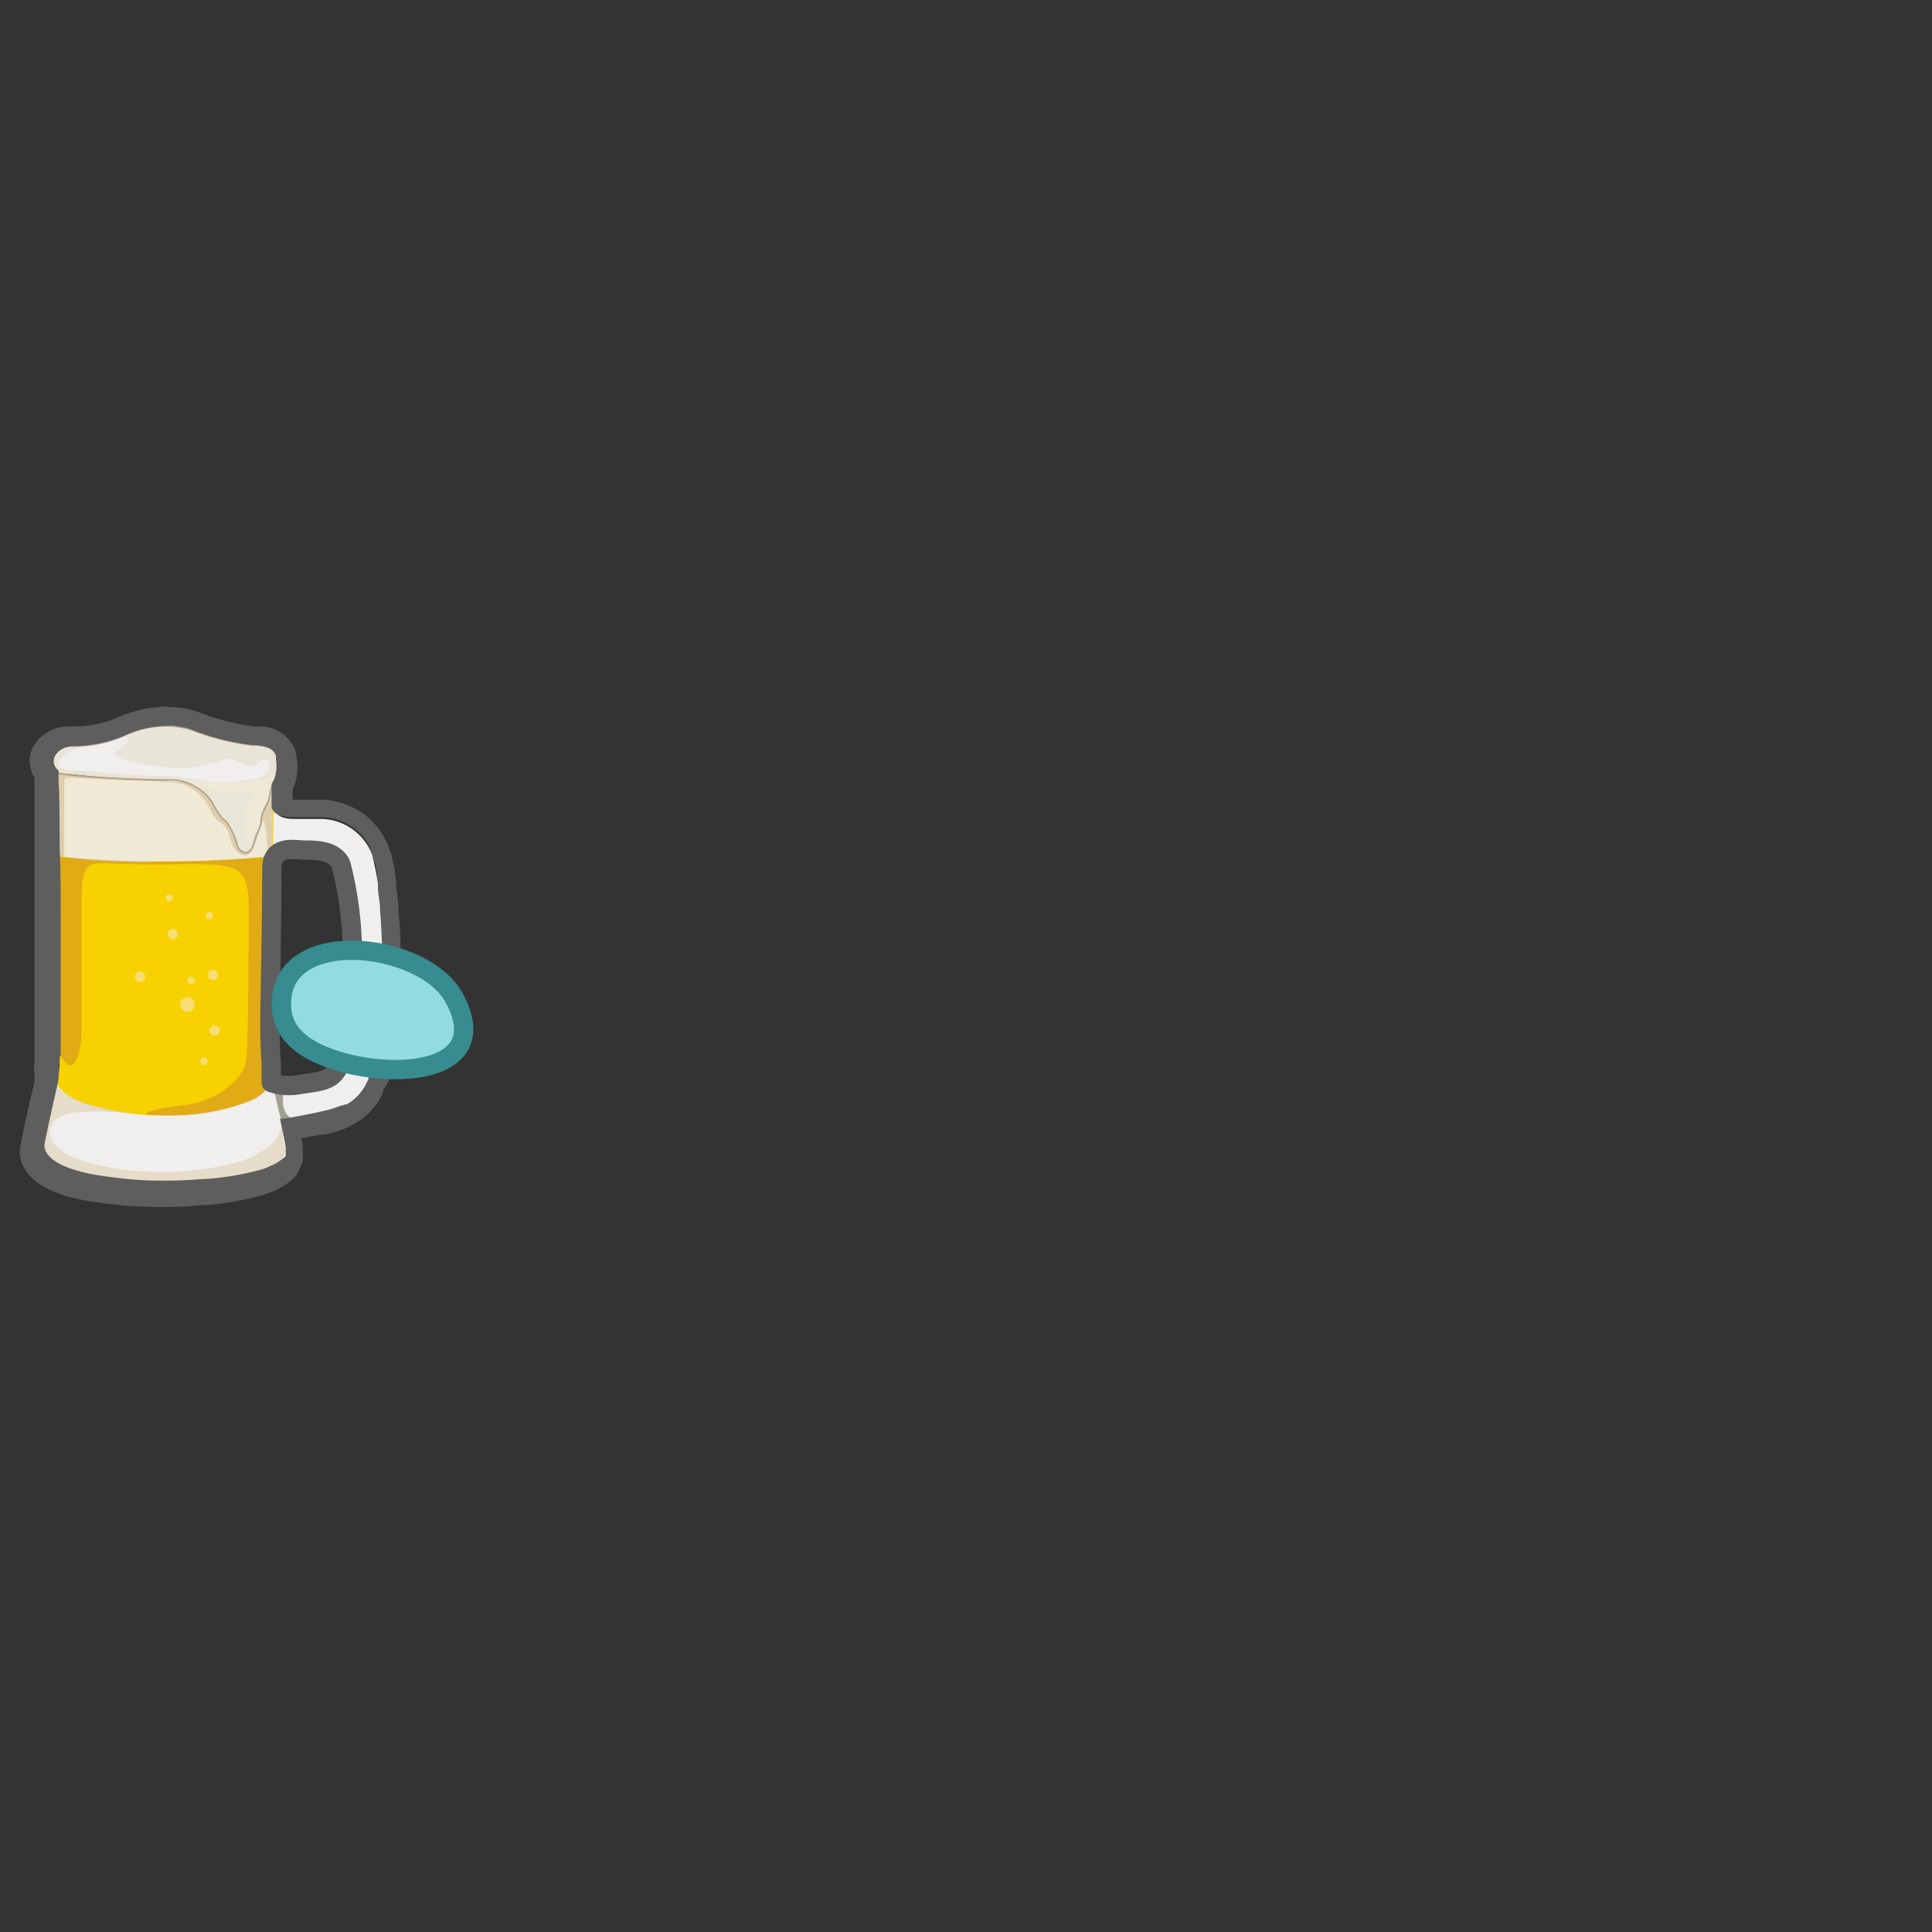 <svg xmlns="http://www.w3.org/2000/svg" width="100" height="100" viewBox="0 0 100 100"><rect x="0" y="0" width="100" height="100" fill="#333333" stroke="none"/><g id="toppings"><path d="M19.27,44.25a2.89,2.89,0,0,0-2.57-1.86H15.25c-.91,0-1.13-.36-1.13-1,0-.79,0-1.3,0-1.35A24.39,24.39,0,0,1,9,40.36H8a23.83,23.83,0,0,1-5.19-.31S3,51.57,3,52.77a13.94,13.94,0,0,1-.11,2.48h0c0,.1,0,.23,0,.33h0c-.06.31,0,.62-.12,1-.29,1.2-.67,3-.67,3.07,0,1.17,2.52,1.85,6.39,1.85s6.39-.69,6.39-1.87A7.74,7.74,0,0,0,14.53,58s.61-.06,2.18-.4a2.79,2.79,0,0,0,2.43-1.93,29.54,29.54,0,0,0,.76-5.46A24.43,24.43,0,0,0,19.27,44.25ZM17.76,54.6c-.24,1.43-1.07,1.33-2.29,1.54-.8.13-1.3,0-1.39-.12h0c-.24.08-.11-2.42-.11-3.25,0-.67.06-4.54.1-7.84,0-1.23,1.18-.94,1.7-.94s1.57,0,1.88.76a18.37,18.37,0,0,1,.58,4.14A32.12,32.12,0,0,1,17.76,54.6Z" fill="#f0efee"/><path d="M14.07,55.71c0,.78-.92,1.32-2.54,1.7A13.08,13.08,0,0,1,9,57.73H8a13.18,13.18,0,0,1-2.58-.32c-1.62-.38-2.54-.92-2.54-1.69h0c0-.1.1-2.12.1-2.95,0-1.2-.17-12.72-.17-12.72A23.83,23.83,0,0,0,8,40.36H9a24.39,24.39,0,0,0,5.19-.31c0,.26-.17,11.53-.17,12.72C14,53.6,14.07,55.71,14.07,55.71Z" fill="#f7d100"/><path d="M14.14,40.05l-.06,4.27s-2.25.25-5.13.26H8a23.23,23.23,0,0,1-5.13-.3l0-4.35A19.56,19.56,0,0,0,8,40.36H9a24.39,24.39,0,0,0,5.19-.31Z" fill="#f0e9d5"/><path d="M2.89,56c.17.95,2.54,1.46,4.77,1.71-4.16-.44-4.73,0-5,.56s.06,1.48,2.27,2a15.23,15.23,0,0,0,7.61-.18c2.19-.85,2-1.85,2-1.85.25.54,0,.56.21,1s-.27,1-.73,1.27a6.49,6.49,0,0,1-2.6.68A21.34,21.34,0,0,1,5,61.19C3.2,60.8,1.9,60.4,2.14,59.28,2.44,57.85,2.74,57,2.89,56Z" fill="#deceab" opacity="0.56"/><path d="M2.84,39.93c-.08,0-.26-.22-.26-.3-.09-.41.1-1.08,1.41-1A7.15,7.15,0,0,0,6.58,38,4.71,4.71,0,0,1,10,37.8a13.14,13.14,0,0,0,3.19.78c1,.11,1.38.28,1.09,1.73a2.33,2.33,0,0,0-.35.92c-.09.33-.24.57-.35.87a3.76,3.76,0,0,1-.37,1.22c-.05.81-.67,1-.9.54a7.32,7.32,0,0,1-.46-1.22c-.63-.34-.61-.82-1.24-1.55a2.68,2.68,0,0,0-2-.72A49.09,49.09,0,0,1,3.05,40Z" fill="#e8e5d8"/><path d="M14,53.69c0-1.28,0-6.3.06-7.56s0-1.81,0-1.81a56.35,56.35,0,0,1-11.24,0v.14a.07.07,0,0,0,0,0,.56.56,0,0,1,0,.22c0,.25,0,.72,0,1.54,0,0,0,4.54,0,6.15s.05,2,.55,2.61.85-.61.85-1.63,0-6.23,0-6.81c0-1.51.22-1.9,1.12-1.86,6.19.29,7.52-.73,7.53,2.2,0,.77,0,6.8-.12,7.94s-1.67,2.22-3.27,2.39c-1.24.13-3,.53-1.08.52A11.06,11.06,0,0,0,12.92,57a2.24,2.24,0,0,0,1.16-1S14,55,14,53.69Z" fill="#cf8e25" opacity="0.57"/><path d="M14.08,56a.82.82,0,0,0,.7.15s-.46,1.28.3,1.74l-.53.12Z" fill="#75725b" opacity="0.63"/><path d="M14.66,56.49c.95-.16,2.18.15,2.87-.68-.67.84-1.91.58-2.86.76v-.08Z" fill="#a29d9f"/><path d="M3.42,39c-.58.49-.58.8.29.86s3.78.31,4.85.31,2.91.52,3.59.3c.45-.14,1.4-.08,1.66-.45s.07-1.06-.44-.52-1.16-.38-1.71-.21a8.35,8.35,0,0,1-2.22.48c-.75,0-4.14-.4-3.38-.91s.85-1-.39-.55S4.29,38.53,3.42,39Z" fill="#f0efee"/><circle cx="11.11" cy="53.34" r="0.27" fill="#f4e7c8" opacity="0.57"/><circle cx="8.95" cy="48.35" r="0.27" fill="#f4e7c8" opacity="0.57"/><circle cx="7.25" cy="50.55" r="0.27" fill="#f4e7c8" opacity="0.57"/><circle cx="10.56" cy="54.93" r="0.19" fill="#f4e7c8" opacity="0.57"/><circle cx="9.89" cy="50.75" r="0.19" fill="#f4e7c8" opacity="0.57"/><circle cx="8.76" cy="46.47" r="0.19" fill="#f4e7c8" opacity="0.57"/><circle cx="10.84" cy="47.39" r="0.19" fill="#f4e7c8" opacity="0.57"/><circle cx="9.7" cy="52" r="0.38" fill="#f4e7c8" opacity="0.57"/><circle cx="11.03" cy="50.46" r="0.27" fill="#f4e7c8" opacity="0.57"/><path d="M10.05,40.69a2.54,2.54,0,0,1,.91.84,3.33,3.33,0,0,0,.77,1,4.79,4.79,0,0,1,.47,1c.15.4.36.54.52.52s.35-.46.52-.9c.24-.27.23-.73.34-1.13a5.76,5.76,0,0,0,.5-1.43c.18-.23.26-.55-.06-.35a10.64,10.64,0,0,1-3.18.24c-.91-.09-1.21-.18-.92,0Z" fill="#f0e9d5" opacity="0.66"/><path d="M11.37,41a2.38,2.38,0,0,0,.88,0,2,2,0,0,0,.43-.08c.09,0,.32-.12.4-.05s-.14.65-.3.79a.43.43,0,0,0-.09.1.8.8,0,0,0,0,.26,1.3,1.3,0,0,0,0,.34c0,.1,0,.2,0,.3a3.53,3.53,0,0,1,0,.46.76.76,0,0,0,.07.45.14.14,0,0,0,.22,0s.17-.15.16,0a.5.5,0,0,1-.06.24.52.52,0,0,1-.2.26.37.37,0,0,1-.32,0,.57.57,0,0,1-.28-.31,6.16,6.16,0,0,0-.44-1.13c-.16-.22-.41-.37-.55-.6a2.64,2.64,0,0,1-.15-.29,2.81,2.81,0,0,0-.35-.5c-.07-.09-.15-.17-.22-.25s-.19-.17-.18-.24.3-.09.38,0A4.61,4.61,0,0,0,11.37,41Z" fill="#e8e5d8" opacity="0.65"/><path d="M2.84,44.28l.49.06V40.51c0-.28,0-.29.88-.23s4.35.19,4.74.22a2.21,2.21,0,0,1,1.6.88c.5.68.37.86.89,1.22s.42,1,.72,1.36.7.43.9.07.47-1.55.61-1.56a8.4,8.4,0,0,1,.17,1.87l.24,0,.05-3.75a2.41,2.41,0,0,0-.18.59,2.39,2.39,0,0,1-.34.79c-.12.2-.09.71-.18.87a4.4,4.4,0,0,0-.28.85c-.09.36-.24.46-.43.46s-.3-.07-.47-.45a3.41,3.41,0,0,0-.52-1.1,3.16,3.16,0,0,1-.69-.92,2.76,2.76,0,0,0-1.46-1.17,39.78,39.78,0,0,0-4.21-.24,11.66,11.66,0,0,1-2.53-.32s-.06.07-.06.48S2.84,44.28,2.84,44.28Z" fill="#deceab"/><path d="M18.23,48.89a18.37,18.37,0,0,0-.58-4.14C17.34,44,16.29,44,15.77,44s-1.68-.29-1.7.94c0,3.3-.1,7.17-.1,7.84,0,.48,0,1.48.07,2.25v.07c0,.14,0,.27,0,.39v.06s0,.06,0,.09h0v.08c0,.2,0,.31,0,.31s.59.25,1.39.12c1.22-.21,2-.11,2.29-1.54A32.12,32.12,0,0,0,18.23,48.89Z" fill="none" stroke="#5e5e5e" stroke-linecap="round" stroke-linejoin="round"/><path d="M2.63,39.72c-.33-.52.24-1.11,1.05-1.11A6.48,6.48,0,0,0,6.58,38,4.71,4.71,0,0,1,10,37.8a12.2,12.2,0,0,0,3.07.76c.41,0,1.08.06,1.23.53a2,2,0,0,1,0,1.22c-.06.18-.21.32-.26.5s-.08.44-.15.64a3.07,3.07,0,0,1-.24.48,1.85,1.85,0,0,0-.14.69,2.7,2.7,0,0,1-.25.61c-.09.25-.16.86-.52.9a.4.4,0,0,1-.28-.1.81.81,0,0,1-.18-.26,3.74,3.74,0,0,0-.53-1.19c-.09-.1-.2-.18-.29-.28a4.55,4.55,0,0,1-.48-.77,2.62,2.62,0,0,0-2.31-1.16c-1.61,0-4.8-.17-5.6-.34A.77.77,0,0,1,2.63,39.72Z" fill="none" stroke="#b2a18e" stroke-linecap="round" stroke-linejoin="round" stroke-width="0.08"/><path d="M13.88,60.67c.63-.29,1-.65,1-1.09,0,0-.14-.71-.32-1.56h0" fill="none" stroke="#5e5e5e" stroke-linecap="round" stroke-linejoin="round" stroke-width="0.08"/><path d="M14.08,56s0-.11,0-.31v-.08h0s0-.06,0-.09v-.15c0-.09,0-.19,0-.3V55c0-.09,0-.19,0-.29h0c0-.72-.06-1.55-.06-2" fill="none" stroke="#5e5e5e" stroke-linecap="round" stroke-linejoin="round" stroke-width="0.08"/><path d="M8.71,37.56A3.23,3.23,0,0,1,10,37.8a13.38,13.38,0,0,0,3,.76h.06c.41,0,1.07.06,1.22.53a.43.43,0,0,0,0,0,1.29,1.29,0,0,1,0,.21,2,2,0,0,1-.08,1,1.19,1.19,0,0,1-.08.16l-.06.12v0l0,1.14,0-.17,0,.17v0l0,.09c.12.31.43.48,1.05.48H16.7a3,3,0,0,1,1.54.52l.09.07.09.06.12.11a.52.52,0,0,1,.11.1h0l.15.16a2.65,2.65,0,0,1,.36.57c0,.08.07.17.1.26l.09.3c0,.06,0,.12.05.19s.07.32.1.49,0,.12,0,.18l.06.39,0,.2c0,.34.08.69.11,1,0,.07,0,.14,0,.21.06.7.09,1.41.11,2,0,.3,0,.58,0,.82v.14q0,.29,0,.63c0,.11,0,.22,0,.33l0,.39c0,.2,0,.39-.07.59-.05.41-.1.82-.16,1.22l0,.2c0,.13,0,.26-.07.38l0,.19-.06.35c-.06.35-.12.65-.18.88l-.08.3a2.25,2.25,0,0,1-.08.24A.3.3,0,0,1,19,56a2.35,2.35,0,0,1-.47.72l-.07.06a2.64,2.64,0,0,1-.41.32l-.12.07-.09,0-.1.05-.09,0a5,5,0,0,1-1,.3l-.2.05c-1.1.23-1.69.32-1.89.34l-.07,0h0a7.65,7.65,0,0,1,.3,1.4s0,.08,0,.12v0a.31.31,0,0,1,0,.1v0s0,0,0,.07v0a.36.36,0,0,1,0,.09h0l0,.08,0,0,0,.06,0,0-.06.07,0,0,0,0-.07.05h0a2.43,2.43,0,0,1-.62.38,3.12,3.12,0,0,1-.73.26,13.93,13.93,0,0,1-3,.45c-.59.05-1.21.07-1.84.07a17.74,17.74,0,0,1-2.6-.17c-2.14-.24-3.46-.79-3.57-1.59,0,0,0-.08,0-.11s.38-1.86.67-3.07h0c.08-.33.06-.64.12-.94v-.07a2.28,2.28,0,0,1,0-.26c0-.1,0-.21.05-.31,0-.41,0-.87,0-1.28s0-.72,0-1.28c0-1,0-3.1,0-4.57,0-1.17,0-2.4-.05-3.53V44.2c0-.51,0-3.24-.06-3.75v-.4a0,0,0,0,0,0,0v-.17c-.08-.06-.2-.2-.2-.26h0c-.21-.48.3-1,1-1H4a7.71,7.71,0,0,0,1.71-.28l.3-.1c.18-.06.37-.14.58-.23a5.52,5.52,0,0,1,2.13-.44M2.82,40s0,0,0,0h0l0,0,0,.06h0m2.55.29h0M14.07,56h0v0h0v0h0l0,.06h0m-11.29-16h0m5.93-3.49h0a6.59,6.59,0,0,0-2.53.53l-.48.19-.31.1A6.67,6.67,0,0,1,4,37.6H3.86l-.34,0a2.09,2.09,0,0,0-1.73.94,1.54,1.54,0,0,0-.17,1.35,1.25,1.25,0,0,0,.16.35v.2l0,2.57,0,1.18v.07l0,3.54c0,1.46,0,3.57,0,4.56,0,.54,0,1,0,1.3s0,.8,0,1.18a2.23,2.23,0,0,1,0,.23,1.24,1.24,0,0,0,0,.44c0,.12,0,.25,0,.38s0,.27-.05.38-.7,2.93-.7,3.31a1.94,1.94,0,0,0,0,.24C1.27,61.17,2.73,62,5.53,62.3a19.68,19.68,0,0,0,2.72.17c.64,0,1.28,0,1.91-.07a14.69,14.69,0,0,0,3.23-.49,4.27,4.27,0,0,0,.89-.32,3.44,3.44,0,0,0,.83-.52h0l.1-.1,0,0,.08-.09.12-.14a.13.13,0,0,0,0-.05l.09-.12s0-.06,0-.07a.8.8,0,0,0,.08-.16l.09-.22s0-.05,0-.06a.51.51,0,0,0,0-.17v0a1.79,1.79,0,0,0,0-.23.25.25,0,0,0,0-.08,1.64,1.64,0,0,0,0-.23c0-.08,0-.23-.07-.43l1-.19.2,0a6,6,0,0,0,1.15-.36l.13-.06.13-.07.11-.06.15-.09a3.27,3.27,0,0,0,.58-.44l.09-.09a3.24,3.24,0,0,0,.68-1l0-.1L20.1,56a3.46,3.46,0,0,0,.09-.35c.06-.25.13-.57.19-.94l.07-.36,0-.19.06-.4,0-.2c.06-.41.12-.83.16-1.25,0-.21.05-.41.07-.61s0-.27,0-.4,0-.24,0-.35,0-.49,0-.7v-.14c0-.25,0-.54,0-.85,0-.71-.06-1.42-.11-2.07l0-.22q-.06-.56-.12-1.08l0-.21c0-.15-.05-.28-.07-.41l0-.21q-.06-.28-.12-.54a1.6,1.6,0,0,1-.05-.21c0-.13-.07-.24-.11-.35a2.39,2.39,0,0,0-.15-.37,3.63,3.63,0,0,0-.5-.79c-.06-.08-.13-.15-.19-.22l0,0-.15-.14L19,42.26l-.11-.09-.13-.09a4.07,4.07,0,0,0-2.1-.69H15.15v-.55a1.42,1.42,0,0,0,.08-.18,2.79,2.79,0,0,0,.12-1.47,2.83,2.83,0,0,0-.07-.33l0-.05a2,2,0,0,0-1.92-1.21l-.13,0h-.08a12.18,12.18,0,0,1-2.72-.68,4.14,4.14,0,0,0-1.69-.32Z" fill="#5e5e5e"/><path d="M14.6,52.43a2.4,2.4,0,0,0,.75,1.37c2.16,2.11,10.82,2.69,8.14-2.18C21.84,48.64,14,47.84,14.6,52.43Z" fill="#92dbe0" stroke="#368c8e" stroke-linecap="round" stroke-linejoin="round"/></g></svg>